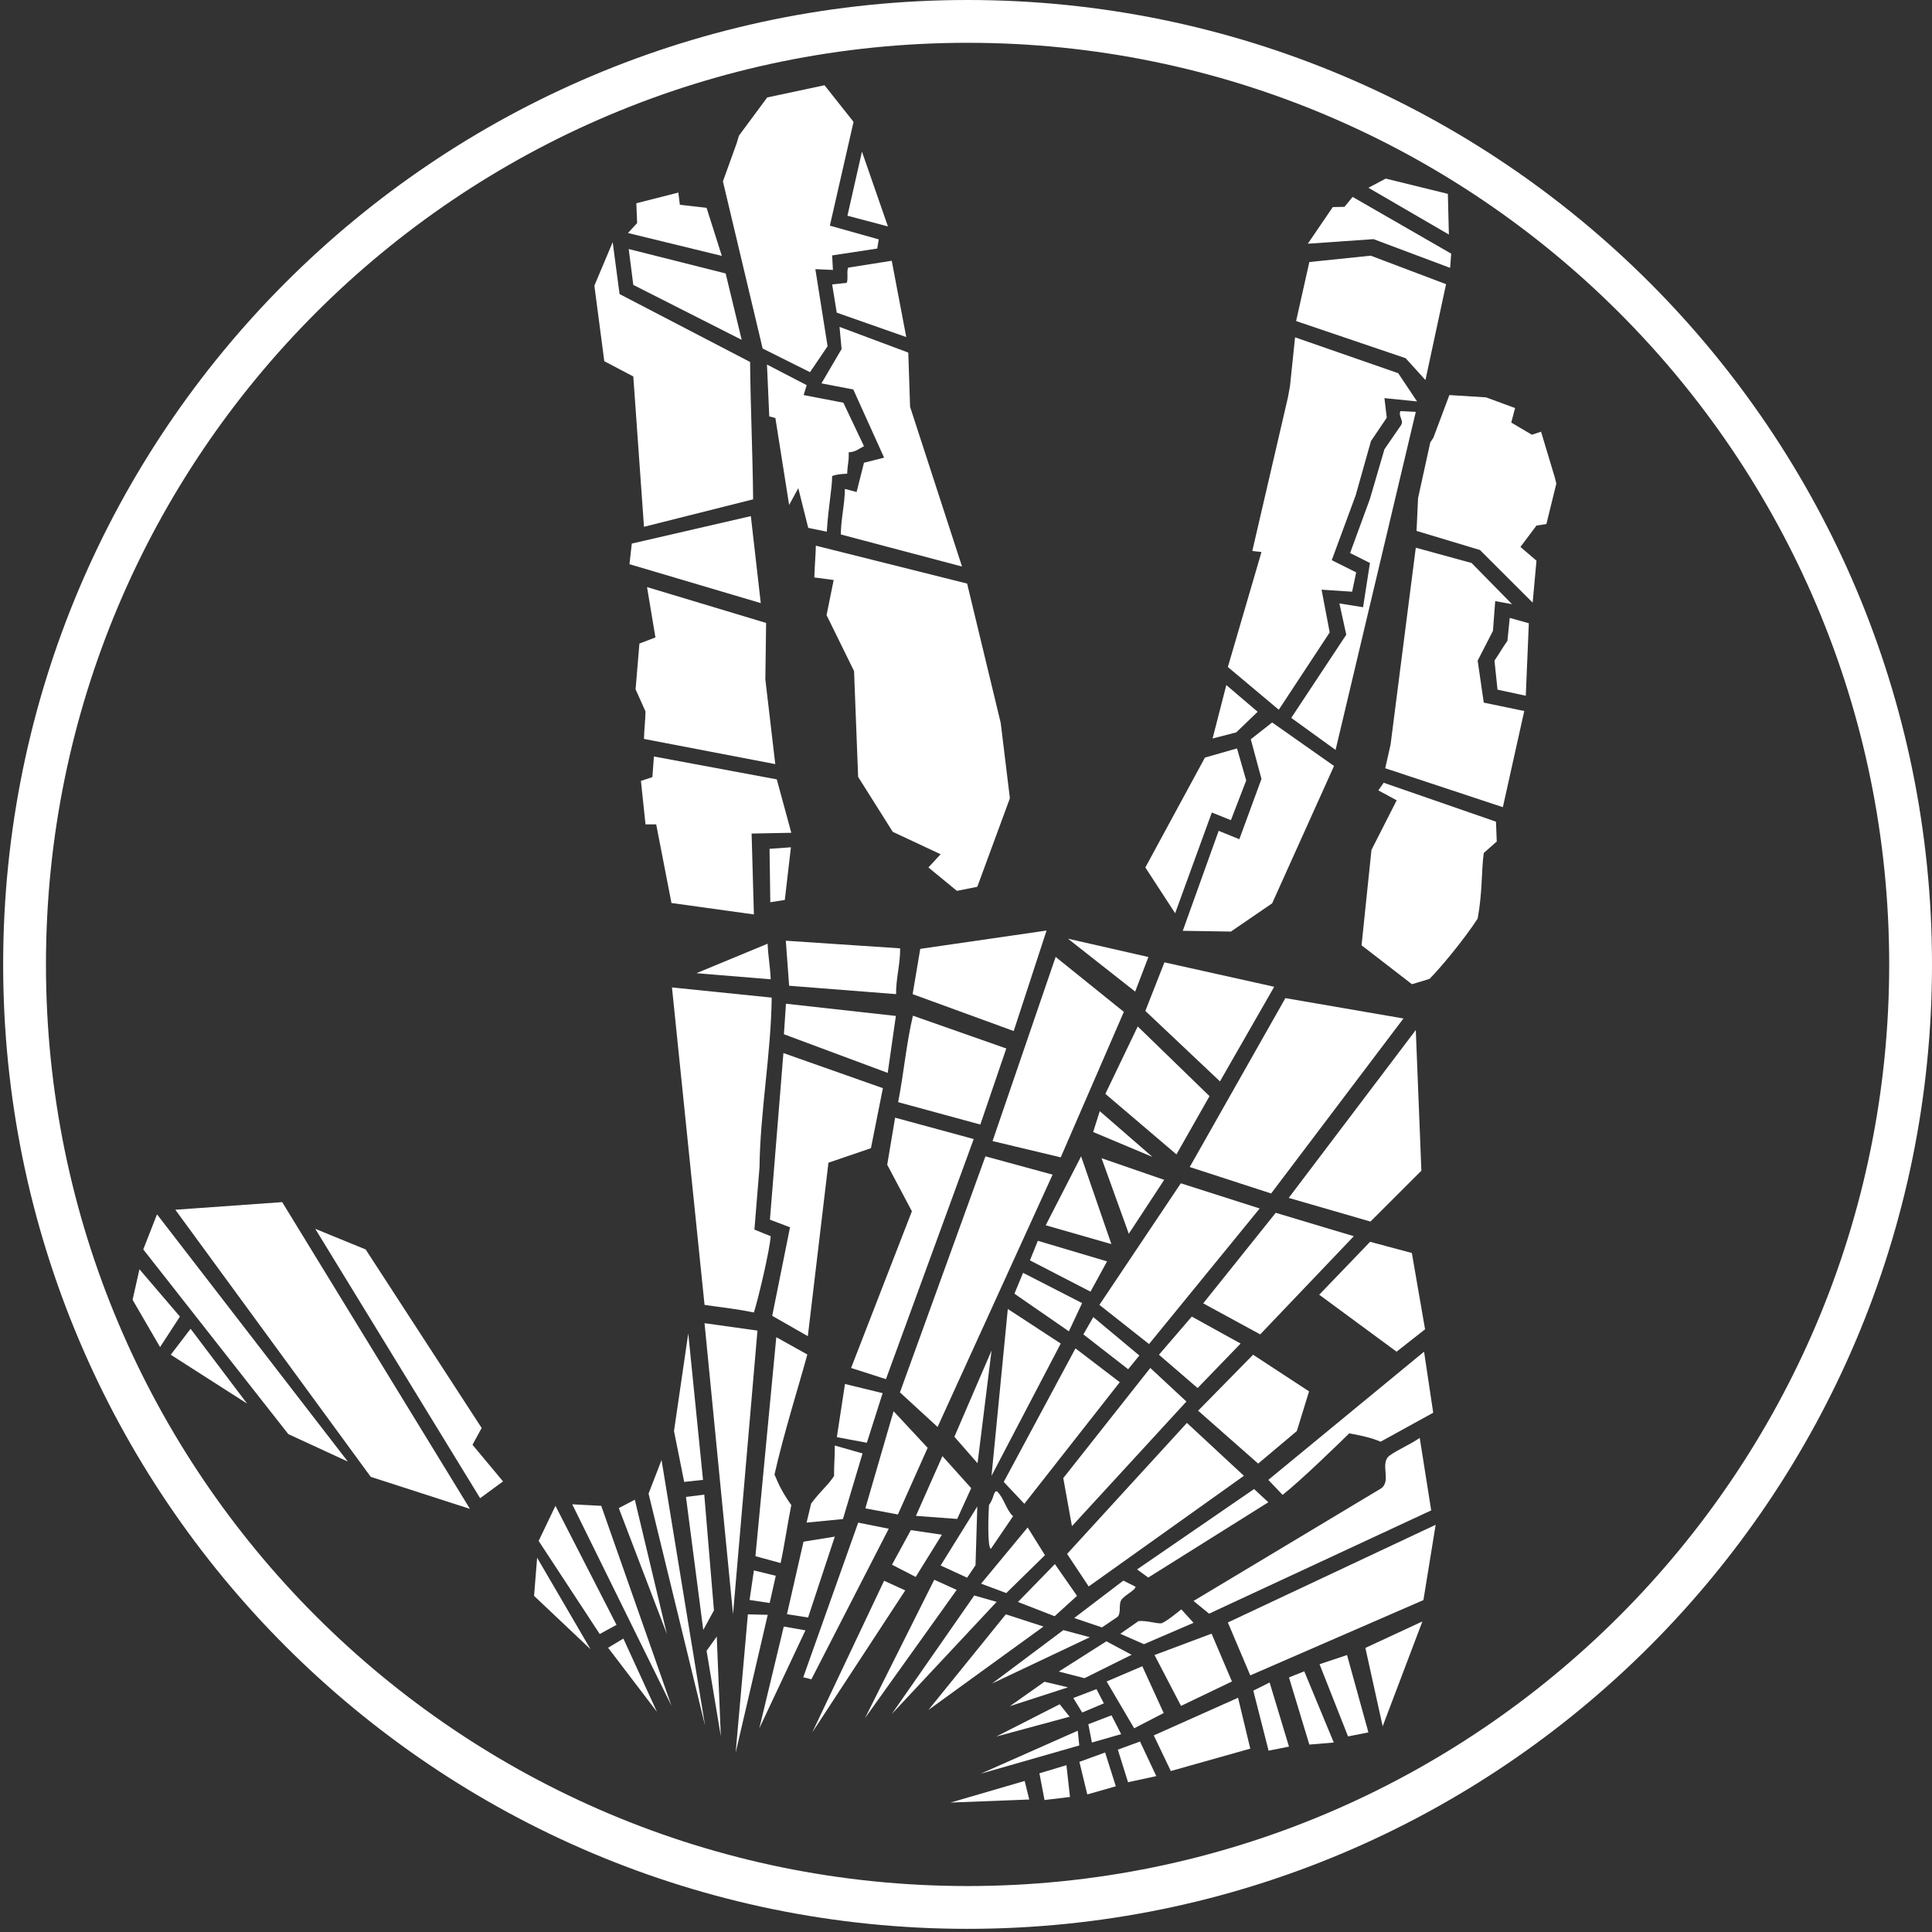 <svg width="612" height="612" xmlns="http://www.w3.org/2000/svg" xmlns:xlink="http://www.w3.org/1999/xlink" overflow="hidden"><rect width="100%" height="100%" fill="#333333" stroke="none"/><defs><clipPath id="clip0"><path d="M661 47 1273 47 1273 659 661 659Z" fill-rule="evenodd" clip-rule="evenodd"/></clipPath></defs><g clip-path="url(#clip0)" transform="translate(-661 -47)"><path d="M985.582 611.151 987.034 617.033 962.11 618ZM998.81 606.155 999.939 616.227 991.873 617.194 990.26 608.733ZM1011.07 602.126 1014.46 612.843 1005.42 615.422 1002.92 605.107ZM1022.12 598.661 1027.28 609.62 1018.33 611.554 1015.1 601.239ZM1002.4 595.236 1002.88 599.91 971.668 608.854ZM1013.09 590.361 1016.15 596.324 1006.88 598.983 1005.75 593.181ZM996.673 586.856 999.818 590.804 976.588 597.089ZM1053.18 584.801 1057.05 600.917 1031.88 608.008 1026.48 596.727ZM1008.33 582.061 1010.67 586.574 1003.81 589.475 1000.99 584.881ZM1063.18 579.966 1069.31 600.272 1062.85 601.562 1058.01 582.545ZM991.873 579.724 999.294 581.497 980.904 587.46ZM1074.15 576.421 1083.5 598.983 1075.76 599.628 1069.31 578.354ZM1022.85 574.809 1029.62 589.636 1020.27 594.471 1011.55 579.644ZM1087.7 571.263 1094.47 595.76 1088.02 597.049 1078.99 574.164ZM1011.47 566.912 1019.46 571.183 1004.54 578.596 996.39 576.501ZM1044.79 564.495 1051.24 579.644 1035.11 587.379 1026.72 571.263ZM997.842 563.366 1006.23 565.623 975.257 580.288ZM909.278 562.238 916.134 563.447 901.534 594.471ZM1111.57 560.627 1098.99 593.826 1093.51 569.007ZM979.613 558.37 991.551 562.238 955.093 588.669ZM897.905 558.37 904.196 558.531 894.033 602.206ZM969.611 552.407 976.709 554.422 943.477 589.958ZM941.058 547.734 947.752 550.796 918.312 595.76ZM956.948 547.411 964.046 550.635 935.008 591.247ZM949.527 531.698 959.368 533.149 951.06 546.525 943.558 542.657ZM1115.77 530.006 1111.9 553.858 1057.05 577.71 1049.95 560.949ZM970.579 524.204 970.015 542.818 967.353 546.767 958.964 542.899ZM959.529 508.249 968.643 518.402 964.207 528.153 951.14 527.186ZM975.096 474.808 970.66 510.505 963.32 502.125ZM1009.94 413.889 1029.78 420.739 1018.57 437.822ZM1009.38 398.982 1026.07 413.486 1007.28 405.589ZM1109.48 373.276 1111.25 417.838 1095.12 433.954 1069.23 426.46ZM1021.4 372.148 1044.14 394.227 1033.66 412.68 1011.15 393.502ZM1029.86 351.842 1064.63 359.578 1047.45 389.554 1023.81 367.233ZM909.923 344.993 946.139 347.41C946.193 352.406 944.795 356.919 944.849 361.914L910.972 359.255ZM999.294 344.348 1024.78 350.15 1020.59 361.109ZM992.519 341.769 982.114 373.599 950.092 361.915 952.511 347.571ZM1099.31 294.952 1134.88 307.281C1134.96 309.376 1135.04 311.471 1135.13 313.566L1131.01 317.192C1130.21 323.236 1130.61 329.723 1129.08 337.982 1124.76 344.63 1117.3 353.615 1113.83 357.08L1108.27 358.772 1092.3 346.443 1095.44 316.225 1103.43 300.512 1097.62 297.37ZM1052.85 284.074 1055.76 294.227 1050.92 306.797 1044.87 304.38 1033.25 336.29 1023.81 321.785 1042.69 286.975ZM1063.98 275.854 1083.58 289.634 1063.98 333.147 1050.92 342.092 1035.67 341.85 1047.04 310.182 1053.58 312.841 1060.6 293.743 1057.21 281.173ZM1049.46 264.009 1059.39 272.47 1052.61 278.997 1045.11 280.931ZM1139.24 242.736 1145.29 244.428 1144.32 267.393 1135.37 265.459 1134.4 256.273C1136.42 253.292 1136.74 252.486 1138.51 249.988ZM1109.48 220.496 1127.14 225.331 1139.97 238.384 1134.64 237.417 1133.92 246.845 1129.08 256.273 1131.01 269.569 1143.84 272.228 1137.06 302.688 1099.8 290.359 1101.49 282.865ZM919.441 219.851 967.353 231.858 978 276.016 980.904 299.868 970.579 327.91 964.126 329.199 955.093 321.786 958.964 317.595 943.8 310.504 932.83 293.099 931.54 259.577 922.829 241.849 925.087 230.73 918.957 229.924C919.038 226.808 919.36 222.967 919.441 219.851ZM1104.64 177.224 1109.48 177.466 1084.07 284.557 1070.03 274.404 1087.46 248.054 1085.28 238.143 1092.78 239.351 1094.96 225.331 1088.67 222.188 1094.96 205.024C1096.57 199.464 1097.94 194.871 1099.55 189.311L1104.88 181.575C1105.68 180.125 1103.83 178.674 1104.64 177.224ZM1120.12 172.147 1131.74 172.873 1140.93 176.257 1139.72 180.85 1146.26 184.718 1149.16 183.751 1153.52 198.255 1154 200.189 1150.85 213.002 1147.71 213.485 1142.63 220.254 1147.71 224.606 1146.5 237.901 1129.8 221.221 1109.72 215.178 1110.2 204.783 1114.07 187.135 1115.04 185.685ZM903.954 162.478 916.537 169.005 915.569 172.147 928.152 174.565 934.686 188.344C932.629 189.392 932.104 190.117 929.846 190.278 929.927 193.824 929.523 193.26 929.362 197.047 927.372 197.208 926.593 197.127 924.603 197.772 924.603 201.72 923.393 207.361 922.909 215.419L917.021 214.211 913.875 201.64 910.972 206.958 906.616 179.4 904.68 178.916ZM1071.24 153.855 1103.91 165.217 1109.88 174.162 1099.55 173.114 1100.28 179.319 1095.28 186.732 1090.44 203.896 1082.86 224.444 1090.6 228.312 1089.31 234.436 1079.63 233.791 1082.21 247.329 1066.08 271.825 1049.95 258.288 1060.6 221.866 1057.69 221.543 1068.98 172.873 1069.63 169.327ZM926.942 150.552 948.72 158.69 949.285 175.854 965.74 226.459 927.346 216.305C927.372 211.497 928.609 206.689 928.636 201.882L932.346 202.849 934.686 193.582 941.058 191.97 931.298 170.374 921.215 168.44 927.587 157.562ZM943.477 129.601 948.075 153.775 926.055 146.039 924.603 137.095 929.201 136.611C929.765 135.483 929.12 132.904 929.685 131.776ZM1095.2 127.989 1119.07 137.014 1112.54 167.393 1106.25 160.463 1071.57 148.698 1075.76 130.003ZM1089.47 109.375 1120.69 127.344 1120.36 131.857 1096.09 122.751 1075.28 124.202 1083.18 112.598 1086.89 112.518ZM1099.96 103.573 1119.64 108.408C1119.75 112.706 1119.85 117.003 1119.96 121.301L1094.47 106.474ZM934.04 95.032 942.268 118.722 929.443 115.338ZM922.183 74 931.379 85.604 923.877 118.481 939.364 122.832 938.88 125.733 924.603 127.908 924.845 132.502 919.279 132.26 923.151 156.676 917.586 164.895 902.583 157.401 890 104.459 894.356 92.372 895.082 89.955 904.035 77.868Z" fill="#FFFFFF" fill-rule="evenodd"/><path d="M858.467 566.06 869.106 589.265 853.632 568.961ZM888.045 565.415 889.335 597 884.822 569.927ZM1035.21 556.794 1039.08 561.064 1023.36 567.832 1015.87 564.529 1021.67 560.5C1024.49 560.312 1027.07 561.32 1028.92 561.225 1030.78 560.406 1033.2 558.392 1035.21 556.794ZM1016.84 547.689 1020.7 549.623C1020.7 550.751 1016.89 552.47 1016.11 553.974 1015.33 555.478 1016.19 557.788 1015.06 559.131L1010.07 562.515 1001.28 559.533ZM899.812 544.466 906.743 546.158 904.809 554.779 898.442 553.813ZM995.156 542.452 1002.17 552.523 995.075 558.969 983.469 554.457ZM831.146 540.438 848.07 569.444 830.178 552.523ZM925.441 533.75 916.979 559.372 910.289 558.325 915.528 535.361ZM986.532 530.849 992.012 539.632 979.762 551.637 971.783 548.656ZM932.856 529.318 942.527 531.252 918.026 578.952 915.447 578.307ZM836.948 524.001 856.291 561.709 850.972 564.609 831.629 535.12ZM842.268 523.517 851.455 524.001 873.7 587.331ZM862.094 522.067 872.249 564.61 857.016 524.726ZM884.096 520.455 887.159 557.116 883.774 563.32 878.293 521.18ZM976.82 519.408C979.077 521.557 979.641 525.156 981.898 527.304L974.886 537.617C973.737 537.389 974.08 526.471 974.281 523.759 975.933 521.53 975.671 519.18 976.82 519.408ZM1058.26 518.683 1062.77 522.872 1024.73 546.722 1021.19 544.144ZM870.556 509.497 884.338 593.616 866.446 520.133ZM925.441 504.905 934.226 507.402 928.02 528.19 916.495 529.318C916.979 527.465 917.462 525.129 917.946 523.275 921.089 519.086 923.023 517.797 925.199 514.573 925.199 510.223 925.441 509.256 925.441 504.905ZM1110.73 502.487 1114.36 525.451 1044 558.164 1039.08 554.135 1098.56 518.441C1101.86 515.943 1097.91 510.545 1101.22 508.047 1104.23 505.952 1107.72 504.582 1110.73 502.487ZM1036.98 497.734 1055.04 514.493 1005.87 549.542 999.024 539.229ZM944.058 494.027 954.858 505.63 945.428 526.74 935.112 524.806ZM928.665 485.406 940.593 488.307 935.596 504.018 926.086 502.246ZM1025.38 480.33 1036.82 490.965 1000.56 530.446 997.815 515.218ZM1057.94 476.14 1075.67 487.743 1071.8 500.312 1059.55 510.625 1040.53 493.866ZM1112.1 475.173 1115 494.511 1098.32 503.696C1095.66 502.487 1092.27 501.762 1088.4 501.037 1085.64 503.75 1073.2 515.89 1067.29 520.536L1062.77 515.782ZM1001.68 474.126 1015.71 484.842 985.484 523.356 978.956 516.427ZM906.904 470.581 916.737 476.059C914.83 483.271 909.081 501.668 906.34 514.09 907.751 517.487 909.04 520.093 911.66 523.759 910.652 528.634 909.443 536.812 908.275 542.13L900.296 539.954ZM879.019 469.372 883.693 515.782 877.729 516.427 874.505 500.312ZM721.376 467.921 739.268 491.61 715.089 476.14ZM884.177 466.149 900.94 468.485 893.203 558.325ZM1007.33 464.215 1021.91 476.382 1018.37 480.733 1004.18 469.694ZM1038.52 464.054 1053.99 472.595 1040.37 486.695 1028.12 476.14ZM980.245 461.637 997.009 472.595 975.087 514.493ZM985.081 450.195 1003.78 459.784 999.588 468.727 982.341 456.802ZM705.176 449.067 717.991 464.054 711.704 473.723 703 458.736ZM1095.01 440.365 1108.23 443.911 1112.42 468.083 1103.39 475.173 1078.89 457.125ZM989.756 440.043 1011.68 446.57 1006.44 456.158 987.257 446.247ZM760.867 436.256 776.825 442.782 813.576 499.345 810.674 504.663 820.346 516.265 813.092 521.583ZM710.737 431.663 771.183 509.981 752.324 501.279 706.385 442.783ZM1065.11 431.18 1089.85 438.593 1060.2 469.694 1042.14 459.864ZM750.39 427.796 809.869 524.967 778.437 514.815 716.54 430.213ZM1035.05 421.833 1060.03 429.81 1024.98 472.756 1009.26 460.348ZM1003.46 413.293 1013.05 441.091 992.254 435.128ZM973.153 413.293 994.43 419.094 958.001 499.023 946.073 488.065ZM944.542 401.046 969.446 407.814 941.641 483.875 930.599 480.33 949.861 430.697 942.044 415.952ZM909.161 380.58 940.674 391.699 936.886 410.714 923.426 415.307 916.898 470.258 905.615 463.812 911.256 435.773 904.89 433.355ZM950.184 368.736 979.762 379.13 971.541 403.221 945.509 396.131C947.39 386.354 948.062 377.787 950.184 368.736ZM909.967 364.949 944.784 368.816 942.205 386.865 909.322 374.618ZM1068.17 363.176 1105.57 369.622 1063.66 425.057 1037.87 416.677ZM873.861 359.792 905.454 363.015C905.239 380.848 901.8 399.004 901.585 416.838L899.973 436.498 905.131 438.593C904.863 442.89 901.209 458.387 899.812 462.765 893.633 461.475 889.389 461.153 884.177 460.347ZM995.397 350.123 1017 367.527 997.009 413.615 975.41 408.458ZM904.164 345.933C904.272 349.586 905.024 353.561 905.131 357.213L881.598 355.28ZM911.539 315.396 909.604 332.075 905.011 332.8C904.93 327.16 904.849 321.52 904.769 315.879ZM868.138 286.631 907.066 293.883 911.66 310.803 899.087 311.045 899.812 336.668 873.7 333.042 868.864 308.144 865.479 308.144 864.028 294.366 867.655 293.158ZM865.962 232.969 903.681 244.33C903.6 250.535 903.52 256.013 903.439 262.218L906.582 289.048 864.995 281.072C865.076 277.688 865.398 275.754 865.479 272.37L862.336 265.36 863.545 250.857 868.622 248.923ZM898.845 210.489 901.988 238.046 860.401 225.718 861.127 219.191ZM860.16 125.887 890.866 133.622 895.944 154.652 861.61 137.248ZM855.082 123.712 857.258 140.149 898.603 161.662C898.764 176.81 899.409 190.024 899.57 205.172L864.995 213.873 861.61 166.255 852.423 161.42 849.279 137.49ZM875.876 108 876.359 111.868 884.822 112.834 889.657 128.063 859.918 120.811 862.819 117.669C862.739 115.574 862.658 113.479 862.578 111.384Z" fill="#FFFFFF" fill-rule="evenodd"/><path d="M662 352.5C662 183.777 798.777 47 967.5 47 1136.22 47 1273 183.777 1273 352.5 1273 521.223 1136.22 658 967.5 658 798.777 658 662 521.223 662 352.5ZM675.558 352.5C675.558 513.735 806.265 644.442 967.5 644.442 1128.73 644.442 1259.44 513.735 1259.44 352.5 1259.44 191.265 1128.73 60.558 967.5 60.558 806.265 60.558 675.558 191.265 675.558 352.5Z" fill="#FFFFFF" fill-rule="evenodd"/></g></svg>